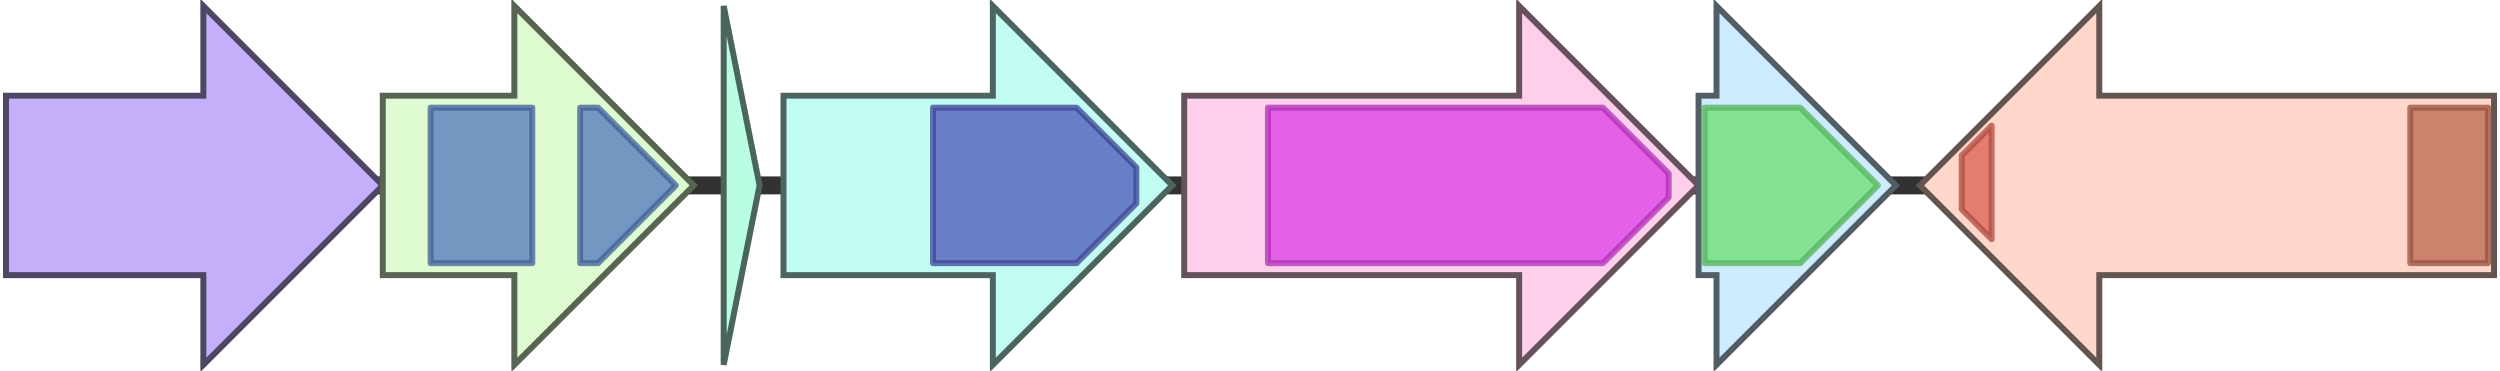 <svg version="1.1" baseProfile="full" xmlns="http://www.w3.org/2000/svg" width="418" height="62">
	<line x1="1" y1="31" x2="417" y2="31" style="stroke:rgb(50,50,50); stroke-width:3 "/>
	<g>
		<title>ctmI</title>
		<polygon class="ctmI" points="1,16 34,16 34,1 64,31 34,61 34,46 1,46" fill="rgb(196,176,250)" fill-opacity="1.0" stroke="rgb(78,70,100)" stroke-width="1" />
	</g>
	<g>
		<title>ctmB</title>
		<polygon class="ctmB" points="64,16 86,16 86,1 116,31 86,61 86,46 64,46" fill="rgb(223,251,209)" fill-opacity="1.0" stroke="rgb(89,100,83)" stroke-width="1" />
		<g>
			<title>PF00881</title>
			<rect class="PF00881" x="72" y="18" stroke-linejoin="round" width="17" height="26" fill="rgb(79,118,187)" stroke="rgb(63,94,149)" stroke-width="1" opacity="0.75" />
		</g>
		<g>
			<title>PF00881</title>
			<polygon class="PF00881" points="97,18 100,18 113,31 100,44 97,44" stroke-linejoin="round" width="17" height="26" fill="rgb(79,118,187)" stroke="rgb(63,94,149)" stroke-width="1" opacity="0.75" />
		</g>
	</g>
	<g>
		<title>ctmA</title>
		<polygon class="ctmA" points="121,16 121,16 121,1 127,31 121,61 121,46 121,46" fill="rgb(185,253,226)" fill-opacity="1.0" stroke="rgb(74,101,90)" stroke-width="1" />
	</g>
	<g>
		<title>ctmD</title>
		<polygon class="ctmD" points="131,16 166,16 166,1 196,31 166,61 166,46 131,46" fill="rgb(193,253,243)" fill-opacity="1.0" stroke="rgb(77,101,97)" stroke-width="1" />
		<g>
			<title>PF02624</title>
			<polygon class="PF02624" points="156,18 180,18 190,28 190,34 180,44 156,44" stroke-linejoin="round" width="34" height="26" fill="rgb(76,84,185)" stroke="rgb(60,67,148)" stroke-width="1" opacity="0.75" />
		</g>
	</g>
	<g>
		<title>ctmE</title>
		<polygon class="ctmE" points="198,16 254,16 254,1 284,31 254,61 254,46 198,46" fill="rgb(253,207,234)" fill-opacity="1.0" stroke="rgb(101,82,93)" stroke-width="1" />
		<g>
			<title>PF04738</title>
			<polygon class="PF04738" points="212,18 268,18 279,29 279,33 268,44 212,44" stroke-linejoin="round" width="67" height="26" fill="rgb(219,60,229)" stroke="rgb(175,47,183)" stroke-width="1" opacity="0.75" />
		</g>
	</g>
	<g>
		<title>ctmF</title>
		<polygon class="ctmF" points="284,16 287,16 287,1 317,31 287,61 287,46 284,46" fill="rgb(205,236,253)" fill-opacity="1.0" stroke="rgb(82,94,101)" stroke-width="1" />
		<g>
			<title>PF14028</title>
			<polygon class="PF14028" points="285,18 301,18 314,31 301,44 285,44" stroke-linejoin="round" width="31" height="26" fill="rgb(107,223,113)" stroke="rgb(85,178,90)" stroke-width="1" opacity="0.75" />
		</g>
	</g>
	<g>
		<title>luxR</title>
		<polygon class="luxR" points="417,16 351,16 351,1 321,31 351,61 351,46 417,46" fill="rgb(254,214,202)" fill-opacity="1.0" stroke="rgb(101,85,80)" stroke-width="1" />
		<g>
			<title>PF00196</title>
			<polygon class="PF00196" points="328,26 333,21 333,40 328,35" stroke-linejoin="round" width="5" height="26" fill="rgb(219,94,82)" stroke="rgb(175,75,65)" stroke-width="1" opacity="0.75" />
		</g>
		<g>
			<title>PF13191</title>
			<rect class="PF13191" x="403" y="18" stroke-linejoin="round" width="13" height="26" fill="rgb(186,102,77)" stroke="rgb(148,81,61)" stroke-width="1" opacity="0.75" />
		</g>
	</g>
</svg>
